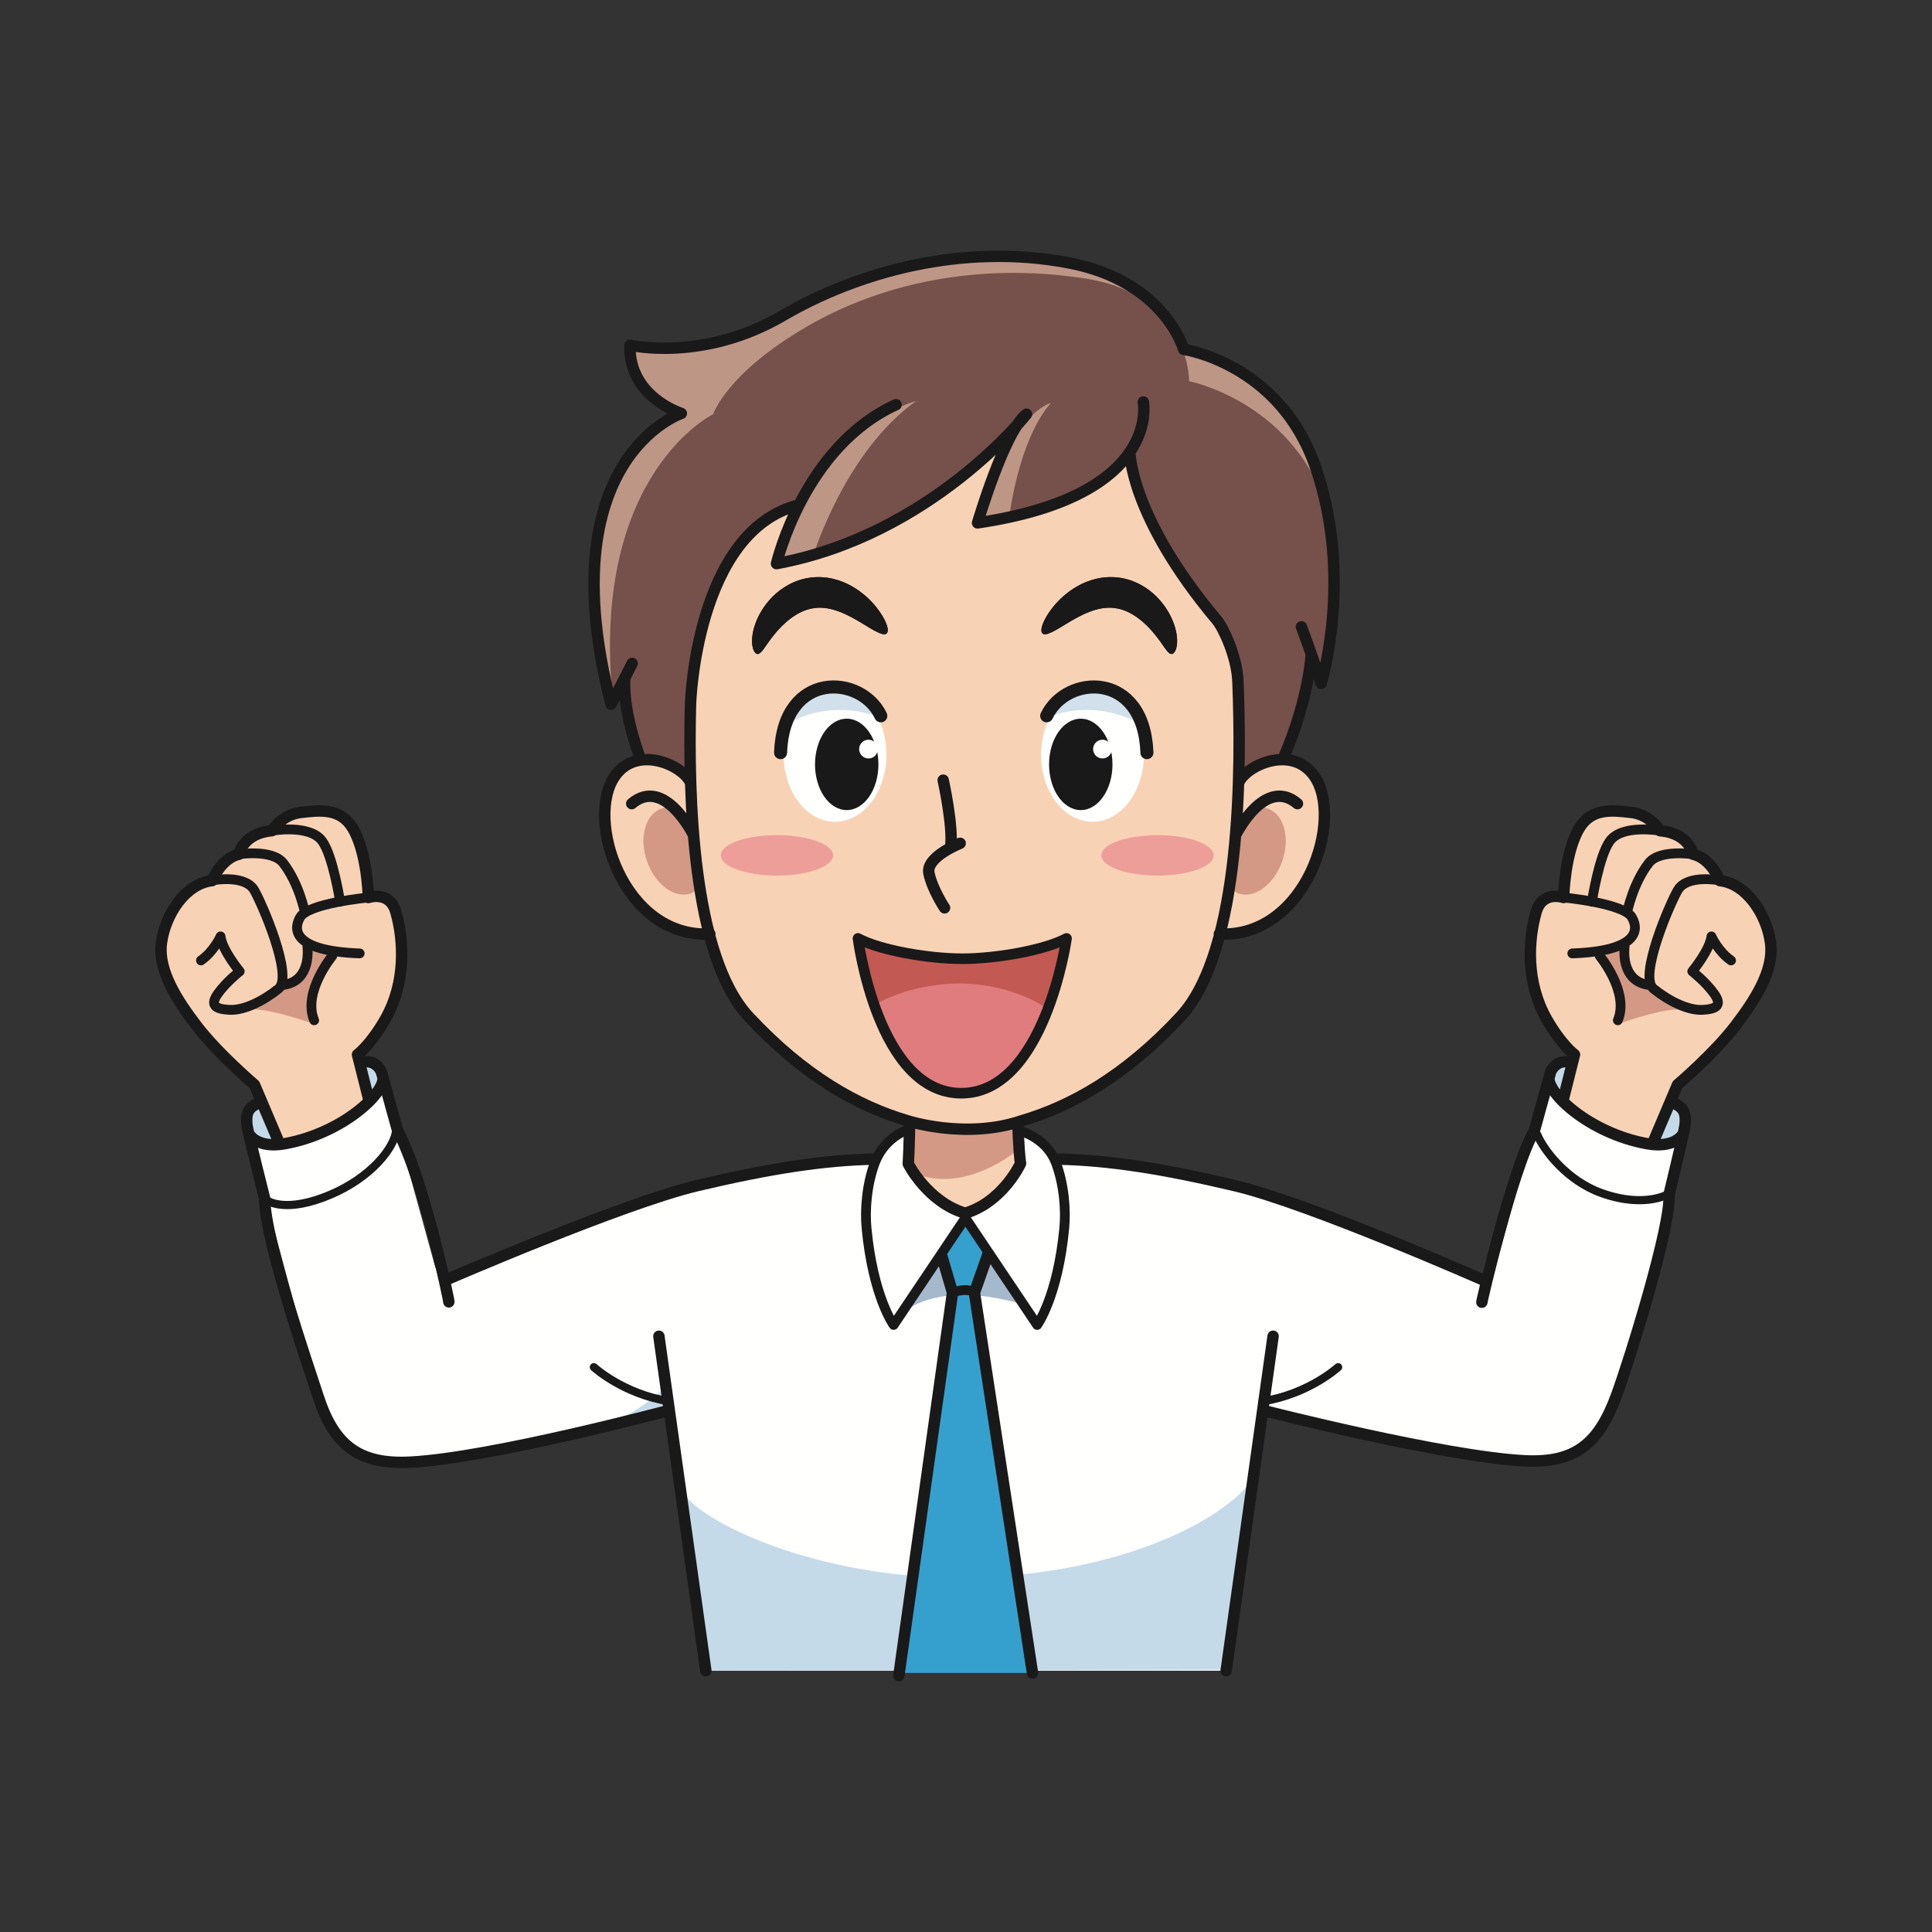 <svg:svg xmlns:svg="http://www.w3.org/2000/svg" height="237.02" version="1.1" viewBox="-19.052 -30.275 237.02 237.02" width="237.02" x="0" y="0">
  <svg:rect x="-19.052" y="-30.275" width="237.02" height="237.02" fill="#333333" stroke="none"/>
  <svg:g id="Layer_1">
    <svg:path d="M130.707,174.685 L135.192,144.465 L135.666,142.768 C135.666,142.768 156.416,147.935 167.541,148.935 C173.763,149.494 177.646,145.826 179.541,139.81 C181.666,133.06 187.45,108.771 187.464,107.922 C187.647,106.117 187.073,105.725 185.749,105.091 L173.618,100.31 C171.655,99.686 170.977,101.424 170.977,101.424 C170.977,101.424 166.554,117.392 164.374,125.352 L163.968,127.061 C163.968,127.061 141.937,117.352 132.79,115.185 C123.512,112.987 116.749,111.977 110.374,111.914 L108.062,109.914 L105.687,108.664 L92.062,108.727 L90.249,109.977 L88.874,111.914 C82.499,111.977 75.736,112.987 66.458,115.185 C57.312,117.352 35.368,126.855 35.368,126.855 L34.337,125.152 C32.158,117.193 27.734,101.218 27.734,101.218 C27.734,101.218 27.056,99.48 25.093,100.104 L12.962,104.885 C11.638,105.519 11.063,105.911 11.247,107.716 C11.26,108.565 18.375,134.466 19.747,139.843 C21.306,145.955 25.201,149.72 31.417,149.103 C40.788,148.172 62.957,142.768 62.957,142.768 L63.329,144.485 L67.541,174.685" fill="#FFFFFE" />
    <svg:path d="M134.374,151.56 C129.749,157.31 116.03,163.268 98.577,163.268 C81.124,163.268 67.749,156.685 65.16,153.352 L67.541,174.685 L130.874,174.56 C130.874,174.56 132.624,160.185 134.374,151.56" fill="#C5DAE8" />
    <svg:g>
      <svg:path d="M105.861,112.843 C105.871,110.95 105.636,106.444 105.636,106.444 L92.512,106.444 C92.512,106.444 92.401,111.2 92.441,112.51 C92.441,112.51 94.059,118.449 99.406,118.449 C104.752,118.449 105.861,112.843 105.861,112.843" fill="#F8D2B5" />
      <svg:path d="M59.326,62.272 C57.201,56.313 57.603,52.893 57.603,52.893 L55.912,56.124 C48.162,25.916 64.537,20.442 64.537,20.442 C64.537,20.442 58.055,18.442 58.233,12.067 C58.233,12.067 67.162,14.192 76.995,8.442 C86.097,3.119 99.011,-0.521 112.079,1.973 C123.87,4.223 126.162,12.582 126.162,12.582 C126.162,12.582 137.872,14.263 142.287,26.873 C147.037,40.442 143.037,53.567 143.037,53.567 L141.817,49.961 C141.817,49.961 141.557,55.313 138.535,62.416 L137.245,66.041 L61.079,67.707 L59.326,62.272" fill="#76504A" />
      <svg:path d="M59.495,62.796 L61.079,67.707 L63.391,67.657 L59.537,62.832 C59.528,62.83 59.51,62.809 59.495,62.796 z M142.287,26.873 C137.872,14.263 126.162,12.582 126.162,12.582 C126.162,12.582 123.87,4.223 112.079,1.973 C99.011,-0.521 86.097,3.119 76.995,8.442 C67.162,14.192 58.233,12.067 58.233,12.067 C58.055,18.442 64.537,20.442 64.537,20.442 C64.537,20.442 48.162,25.916 55.912,56.124 L56.188,55.597 C56.118,55.285 56.061,54.983 56.037,54.707 C53.662,27.707 68.446,20.537 68.446,20.537 C68.446,20.537 70.006,15.598 79.839,9.848 C88.94,4.527 100.845,1.869 113.997,3.876 C126.94,5.851 126.836,16.494 126.836,16.494 C126.836,16.494 139.128,18.878 143.603,31.559 C143.267,30.016 142.839,28.448 142.287,26.873" fill="#BE9685" />
    </svg:g>
    <svg:path d="M68.037,84.31 C57.412,84.81 52.662,70.151 56.412,64.901 C59.117,61.114 64.581,63.548 65.603,65.624" fill="#F8D2B5" />
    <svg:path d="M65.365,71.534 C66.368,74.405 67.659,78.649 65.696,79.335 C63.731,80.021 61.327,78.25 60.325,75.379 C59.321,72.509 60.101,69.624 62.063,68.939 C64.03,68.252 64.362,68.664 65.365,71.534" fill="#D39985" />
    <svg:path d="M130.537,84.31 C141.162,84.81 145.912,70.151 142.162,64.901 C139.457,61.114 133.993,63.548 132.972,65.624" fill="#F8D2B5" />
    <svg:path d="M92.729,104.565 L105.427,104.565 L105.564,110.983 C105.564,110.983 98.745,116.689 92.37,113.273 L92.61,109.502 L92.729,104.565" fill="#D39985" />
    <svg:path d="M78.981,31.666 C66.287,34.817 65.662,56.124 65.662,56.124 C65.373,67.481 65.885,87.001 72.787,94.435 C79.644,101.818 86.287,105.435 92.162,107.185 C92.162,107.185 99.412,109.602 106.412,107.185 C112.287,105.435 118.931,101.818 125.787,94.435 C133.31,86.334 133.243,63.692 132.819,53.307 C132.694,50.231 131.004,46.713 130.267,45.836 C119.537,33.067 119.567,25.173 119.567,25.173 L118.058,26.989 C115.291,29.752 110.197,32.503 100.878,33.873 C100.878,33.873 104.212,22.541 106.878,20.541 C106.878,20.541 95.212,35.373 76.212,38.873 C76.212,38.873 76.81,36.302 78.36,32.945 L78.981,31.666" fill="#F8D2B5" />
    <svg:path d="M89.716,47.449 C89.304,47.795 88.214,47.11 86.642,46.153 C85.089,45.213 82.922,44.026 80.862,44.325 C78.789,44.57 77.008,46.24 75.947,47.56 C74.843,48.899 74.427,49.914 73.911,49.961 C73.658,49.976 73.376,49.645 73.263,48.985 C73.151,48.332 73.219,47.387 73.589,46.321 C73.96,45.256 74.62,44.048 75.72,42.94 C76.802,41.844 78.423,40.834 80.376,40.588 C82.329,40.326 84.153,40.894 85.462,41.651 C86.796,42.412 87.736,43.337 88.413,44.162 C89.753,45.837 90.099,47.133 89.716,47.449" fill="#1A1919" />
    <svg:path d="M108.858,47.449 C108.476,47.133 108.821,45.837 110.161,44.162 C110.838,43.337 111.778,42.412 113.112,41.651 C114.421,40.894 116.245,40.326 118.198,40.588 C120.151,40.834 121.772,41.844 122.854,42.94 C123.954,44.048 124.614,45.256 124.985,46.321 C125.355,47.387 125.423,48.332 125.311,48.985 C125.198,49.645 124.915,49.976 124.661,49.961 C124.146,49.914 123.731,48.899 122.627,47.56 C121.566,46.24 119.785,44.57 117.712,44.325 C115.652,44.026 113.485,45.213 111.933,46.153 C110.36,47.11 109.271,47.795 108.858,47.449" fill="#1A1919" />
    <svg:path d="M83.15,74.662 C83.15,76.033 80.066,77.143 76.263,77.143 C72.458,77.143 69.374,76.033 69.374,74.662 C69.374,73.293 72.458,72.184 76.263,72.184 C80.066,72.184 83.15,73.293 83.15,74.662" fill="#ED9E99" />
    <svg:path d="M129.841,74.662 C129.841,76.033 126.757,77.143 122.952,77.143 C119.147,77.143 116.063,76.033 116.063,74.662 C116.063,73.293 119.147,72.184 122.952,72.184 C126.757,72.184 129.841,73.293 129.841,74.662" fill="#ED9E99" />
    <svg:path d="M133.209,71.534 C132.206,74.405 130.915,78.649 132.878,79.335 C134.843,80.021 137.247,78.25 138.249,75.379 C139.253,72.509 138.474,69.624 136.511,68.939 C134.544,68.252 134.212,68.664 133.209,71.534" fill="#D39985" />
    <svg:path d="M93.335,18.933 C93.335,18.933 81.631,21.692 76.829,38.457 L80.795,37.659 C80.795,37.659 84.724,25.035 93.335,18.933" fill="#BE9685" />
    <svg:path d="M109.87,19.166 C109.87,19.166 104.842,20.211 101.495,33.541 L104.787,32.998 C104.787,32.998 105.912,23.666 109.87,19.166" fill="#BE9685" />
    <svg:path d="M91.266,131.092 L96.266,123.467 L102.393,123.016 L107.016,129.967 C107.016,129.967 96.891,126.217 91.266,131.092" fill="#A5B9CC" />
    <svg:path d="M91.221,174.967 L97.807,128.312 L96.35,123.016 L99.182,119.05 L99.932,119.05 L102.393,123.016 L100.493,128.312 L107.618,174.967" fill="#35A0CD" />
    <svg:path d="M62.791,139.519 L62.957,142.768 L55.124,144.852 C55.124,144.852 61.208,141.853 62.791,139.519" fill="#C5DAE8" />
    <svg:path d="M13.056,105.167 C13.056,105.167 11.556,105.417 11.431,106.167 C11.306,106.917 11.243,108.355 11.681,108.792 C12.118,109.23 15.181,109.667 15.181,109.667 L13.056,105.167" fill="#C5DAE8" />
    <svg:path d="M24.931,99.98 L26.056,104.355 C26.056,104.355 27.618,103.667 27.681,102.48 C27.743,101.292 27.993,100.48 27.056,100.167 C26.118,99.855 24.931,99.98 24.931,99.98" fill="#C5DAE8" />
    <svg:path d="M185.761,105.658 C185.761,105.658 187.261,105.908 187.386,106.658 C187.511,107.408 187.573,108.846 187.136,109.283 C186.698,109.721 183.636,110.158 183.636,110.158 L185.761,105.658" fill="#C5DAE8" />
    <svg:path d="M173.886,100.471 L172.761,104.846 C172.761,104.846 171.198,104.158 171.136,102.971 C171.073,101.783 170.823,100.971 171.761,100.658 C172.698,100.346 173.886,100.471 173.886,100.471" fill="#C5DAE8" />
    <svg:path d="M105.823,107.477 C105.823,107.477 105.904,110.756 106.148,112.467 C106.148,112.467 103.985,117.187 99.354,118.562 C94.722,117.187 92.379,112.508 92.379,112.508 C92.501,110.511 92.542,107.477 92.542,107.477 M107.616,174.967 L100.491,128.312 L102.166,123.56 M96.499,123.852 L97.805,128.312 L91.219,175.3" fill-opacity="0" stroke="#1A1919" stroke-linecap="round" stroke-linejoin="round" stroke-width="1.4" />
    <svg:path d="M99.384,119.151 L90.58,132.271 C90.58,132.271 88.06,128.835 87.254,120.378 C87.053,118.262 87.245,115.163 88.262,112.416 C89.27,109.695 91.55,108.569 92.165,108.394 M99.384,119.151 L108.189,132.271 C108.189,132.271 110.71,128.835 111.516,120.378 C111.717,118.262 111.523,115.163 110.508,112.416 C109.498,109.695 106.865,108.694 106.249,108.519" fill-opacity="0" stroke="#1A1919" stroke-linecap="round" stroke-linejoin="round" stroke-width="1.2" />
    <svg:path d="M89.697,62.313 C89.697,66.858 86.873,70.542 83.39,70.542 C79.905,70.542 77.079,66.858 77.079,62.313 C77.079,57.768 79.905,54.084 83.39,54.084 C86.873,54.084 89.697,57.768 89.697,62.313" fill="#FFFFFE" />
    <svg:path d="M88.714,63.501 C88.714,66.597 86.972,69.107 84.824,69.107 C82.676,69.107 80.935,66.597 80.935,63.501 C80.935,60.405 82.676,57.895 84.824,57.895 C86.972,57.895 88.714,60.405 88.714,63.501" fill="#1A1919" />
    <svg:path d="M88.646,61.624 C88.646,62.258 88.132,62.773 87.497,62.773 C86.862,62.773 86.347,62.258 86.347,61.624 C86.347,60.99 86.862,60.475 87.497,60.475 C88.132,60.475 88.646,60.99 88.646,61.624" fill="#FFFFFE" />
    <svg:path d="M84.008,56.821 C85.604,56.821 87.125,57.11 88.529,57.619 C87.268,55.782 85.439,54.618 83.4,54.618 C81.096,54.618 79.062,56.098 77.811,58.362 C79.637,57.387 81.75,56.821 84.008,56.821" fill="#D2E0EB" />
    <svg:path d="M89.007,57.543 C86.583,52.43 77.071,51.981 76.709,62.061" fill-opacity="0" stroke="#1A1919" stroke-linecap="round" stroke-linejoin="round" stroke-width="1.6" />
    <svg:path d="M108.665,62.313 C108.665,66.858 111.489,70.542 114.973,70.542 C118.457,70.542 121.283,66.858 121.283,62.313 C121.283,57.768 118.457,54.084 114.973,54.084 C111.489,54.084 108.665,57.768 108.665,62.313" fill="#FFFFFE" />
    <svg:path d="M109.648,63.501 C109.648,66.597 111.391,69.107 113.538,69.107 C115.687,69.107 117.428,66.597 117.428,63.501 C117.428,60.405 115.687,57.895 113.538,57.895 C111.391,57.895 109.648,60.405 109.648,63.501" fill="#1A1919" />
    <svg:path d="M115.05,61.624 C115.05,62.258 115.563,62.773 116.198,62.773 C116.833,62.773 117.349,62.258 117.349,61.624 C117.349,60.99 116.833,60.475 116.198,60.475 C115.563,60.475 115.05,60.99 115.05,61.624" fill="#FFFFFE" />
    <svg:path d="M114.271,56.821 C112.676,56.821 111.154,57.11 109.75,57.619 C111.012,55.782 112.84,54.618 114.879,54.618 C117.184,54.618 119.217,56.098 120.469,58.362 C118.643,57.387 116.529,56.821 114.271,56.821" fill="#D2E0EB" />
    <svg:path d="M109.355,57.543 C111.779,52.43 121.291,51.981 121.653,62.061" fill-opacity="0" stroke="#1A1919" stroke-linecap="round" stroke-linejoin="round" stroke-width="1.6" />
    <svg:path d="M121.21,19.041 C121.21,19.041 123.543,30.54 100.876,33.873 C100.876,33.873 104.21,22.541 106.876,20.541 C106.876,20.541 95.21,35.373 76.21,38.873 C76.21,38.873 79.543,24.54 90.876,19.373 M98.743,73.184 C98.743,73.184 94.493,74.851 94.91,76.851 C95.327,78.851 96.827,81.101 96.827,81.101 M96.66,65.434 C96.66,65.434 97.909,71.101 97.577,73.601 M68.035,84.31 C57.41,84.81 52.66,70.151 56.41,64.901 C59.115,61.114 64.579,63.548 65.601,65.624 M66.04,72.184 C66.04,72.184 62.481,64.903 58.447,68.317 M130.535,84.31 C141.16,84.81 145.91,70.151 142.16,64.901 C139.455,61.114 133.991,63.548 132.97,65.624 M132.53,72.184 C132.53,72.184 136.09,64.903 140.123,68.317 M119.565,25.173 C119.565,25.173 119.535,33.067 130.265,45.836 C131.002,46.713 132.692,50.231 132.817,53.307 C133.241,63.692 133.308,86.334 125.785,94.435 C118.929,101.818 112.285,105.435 106.41,107.185 C99.41,109.602 92.16,107.185 92.16,107.185 C86.285,105.435 79.642,101.818 72.785,94.435 C65.883,87.001 65.371,67.481 65.66,56.124 C65.66,56.124 66.285,34.817 78.979,31.666 M58.501,51.113 C57.12,53.878 55.91,56.124 55.91,56.124 C48.16,25.916 64.535,20.442 64.535,20.442 C64.535,20.442 58.053,18.442 58.231,12.067 C58.231,12.067 67.16,14.192 76.993,8.442 C86.095,3.119 99.009,-0.521 112.077,1.973 C123.868,4.223 126.16,12.582 126.16,12.582 C126.16,12.582 137.87,14.263 142.285,26.873 C147.035,40.442 143.035,53.567 143.035,53.567 C143.035,53.567 141.953,50.215 140.608,46.62 M57.601,52.893 C57.601,52.893 57.199,56.313 59.324,62.272 M141.815,49.961 C141.815,49.961 141.555,55.313 138.533,62.416" fill-opacity="0" stroke="#1A1919" stroke-linecap="round" stroke-linejoin="round" stroke-width="1.4" />
    <svg:path d="M89.714,47.449 C89.302,47.795 88.212,47.11 86.64,46.153 C85.087,45.213 82.92,44.026 80.86,44.325 C78.787,44.57 77.006,46.24 75.945,47.56 C74.841,48.899 74.425,49.914 73.909,49.961 C73.656,49.976 73.374,49.645 73.261,48.985 C73.149,48.332 73.217,47.387 73.587,46.321 C73.958,45.256 74.618,44.048 75.718,42.94 C76.8,41.844 78.421,40.834 80.374,40.588 C82.327,40.326 84.151,40.894 85.46,41.651 C86.794,42.412 87.734,43.337 88.411,44.162 C89.751,45.837 90.097,47.133 89.714,47.449" fill="#1A1919" />
    <svg:path d="M108.856,47.449 C108.474,47.133 108.819,45.837 110.159,44.162 C110.836,43.337 111.776,42.412 113.11,41.651 C114.419,40.894 116.243,40.326 118.196,40.588 C120.149,40.834 121.771,41.844 122.853,42.94 C123.952,44.048 124.612,45.256 124.983,46.321 C125.354,47.387 125.421,48.332 125.309,48.985 C125.196,49.645 124.913,49.976 124.659,49.961 C124.145,49.914 123.729,48.899 122.625,47.56 C121.564,46.24 119.783,44.57 117.71,44.325 C115.65,44.026 113.483,45.213 111.931,46.153 C110.358,47.11 109.269,47.795 108.856,47.449" fill="#1A1919" />
    <svg:g>
      <svg:path d="M97.805,128.312 C97.805,128.312 99.295,127.649 100.457,128.239" fill-opacity="0" stroke="#1A1919" stroke-linecap="round" stroke-linejoin="round" stroke-width="1.2" />
      <svg:path d="M61.782,133.657 L67.541,174.685" fill-opacity="0" stroke="#1A1919" stroke-linecap="round" stroke-linejoin="round" stroke-width="1.4" />
    </svg:g>
    <svg:path d="M12.004,102.97 C12.004,102.97 8.879,99.939 5.855,96.52 C3.389,93.734 0.289,88.856 0.757,85.382 C1.228,81.893 3.714,78.114 6.976,77.763 C6.976,77.763 8.055,75.02 10.267,74.525 C10.267,74.525 10.732,71.945 14.31,71.641 C14.31,71.641 15.497,69.663 17.835,69.397 C20.177,69.131 22.702,68.807 24.212,71.318 C26.039,74.358 26.137,79.835 26.137,79.835 C26.137,79.835 28.76,78.935 29.514,81.614 C30.521,85.179 30.74,90.281 28.251,94.701 C26.443,97.908 24.993,99.167 24.993,99.167 L26.399,104.542 C26.399,104.542 23.978,106.893 21.46,108.004 C18.118,109.48 14.837,110.011 14.837,110.011 L12.004,102.97" fill="#F8D2B5" />
    <svg:path d="M11.304,93.588 C14.24,92.956 17.121,89.531 17.875,88.761 C18.628,87.993 18.99,86.086 18.99,86.086 L21.716,86.699 C21.716,86.699 20.751,88.714 20.074,89.576 C19.395,90.437 19.406,95.337 19.406,95.337 C19.406,95.337 13.704,93.239 11.304,93.588" fill="#D39985" />
    <svg:g>
      <svg:path d="M25.093,100.104 C27.056,99.48 27.734,101.218 27.734,101.218 C27.734,101.218 28.591,104.309 29.735,108.449 C33.002,114.511 36.163,129.836 36.009,129.432 M12.962,104.885 C11.638,105.519 11.063,105.911 11.247,107.716 C11.252,108.032 12.163,111.807 13.416,116.768 C13.46,121.916 18.646,136.964 20.001,141.111 C21.961,147.107 25.052,149.423 31.29,149.103 C41.185,148.595 62.957,142.768 62.957,142.768 M11.637,109.034 C11.637,109.034 12.637,110.624 15.901,110.034 C22.969,108.756 28.193,103.805 27.931,101.917 M26.243,104.824 L24.806,99.105 C24.806,99.105 26.443,97.908 28.251,94.701 C30.74,90.281 30.521,85.179 29.514,81.614 C28.76,78.935 26.137,79.835 26.137,79.835 C26.137,79.835 26.039,74.358 24.212,71.318 C22.702,68.807 20.177,69.131 17.835,69.397 C15.497,69.663 14.31,71.641 14.31,71.641 C10.732,71.945 10.267,74.525 10.267,74.525 C8.055,75.02 6.976,77.763 6.976,77.763 C3.714,78.114 1.228,81.893 0.757,85.382 C0.289,88.856 2.785,92.559 5.035,95.523 C7.631,98.942 12.17,102.804 12.17,102.804 L15.1,109.71" fill-opacity="0" stroke="#1A1919" stroke-linecap="round" stroke-linejoin="round" stroke-width="1.4" />
      <svg:path d="M7.182,77.703 C7.182,77.703 10.99,77.02 12.121,78.906 C13.026,80.419 16.988,89.512 15.117,91.021 C13.247,92.528 10.894,93.702 9.114,93.614 C7.331,93.53 6.674,93.044 7.676,91.631 C8.675,90.216 10.358,88.894 10.358,88.894 C10.358,88.894 8.202,86.292 8.007,84.604 C8.007,84.604 7.202,86.439 5.599,87.555 M10.267,74.525 C10.267,74.525 14.369,73.896 15.689,75.599 C17.641,78.119 18.323,81.554 18.323,81.554 M14.31,71.641 C14.31,71.641 18.924,70.817 20.458,72.887 C21.808,74.707 22.672,80.357 22.672,80.357 M26.137,79.835 C26.137,79.835 18.754,80.525 17.764,82.263 C16.772,84 17.293,86.412 25.076,86.69 M18.656,85.869 C18.656,85.869 19.254,90.025 15.754,90.555 M21.71,87.008 C21.71,87.008 18.043,91.425 19.491,94.896" fill-opacity="0" stroke="#1A1919" stroke-linecap="round" stroke-linejoin="round" stroke-width="1.2" />
    </svg:g>
    <svg:path d="M35.563,126.793 C35.563,126.793 57.312,117.352 66.458,115.185 C75.374,113.073 81.968,112.058 88.124,111.926" fill-opacity="0" stroke="#1A1919" stroke-linecap="round" stroke-linejoin="round" stroke-width="1.4" />
    <svg:path d="M13.832,117.064 C13.832,117.064 16.077,118.606 21.547,116.262 C26.456,114.158 29.361,110.552 29.561,108.348" fill-opacity="0" stroke="#1A1919" stroke-linecap="round" stroke-linejoin="round" stroke-width="1" />
    <svg:path d="M99.124,103.841 C96.721,103.841 93.155,102.344 91.186,99.352 C87.489,93.733 86.208,84.852 86.208,84.852 C88.874,86.29 94.792,87.344 99.042,87.344 L98.958,87.344 C103.208,87.344 109.124,86.29 111.792,84.852 C111.792,84.852 110.793,92.01 107.687,97.414 C105.5,101.218 101.731,103.841 98.874,103.841 L99.124,103.841" fill="#E07C7D" />
    <svg:path d="M88.249,93.025 C90.905,91.359 95.171,90.381 98.637,90.381 C102.35,90.381 106.557,91.512 109.312,93.398 C111.437,88.988 111.971,84.852 111.971,84.852 C109.275,86.285 103.307,87.337 98.999,87.344 C94.693,87.337 88.725,86.285 86.029,84.852 C86.029,84.852 86.229,88.756 88.249,93.025" fill="#C35953" />
    <svg:path d="M86.208,84.852 C88.874,86.29 94.792,87.344 99.042,87.344 L98.958,87.344 C103.208,87.344 109.124,86.29 111.792,84.852 C111.792,84.852 109.124,103.841 98.874,103.841 C88.624,103.841 86.208,84.852 86.208,84.852 z" fill-opacity="0" stroke="#1A1919" stroke-linecap="round" stroke-linejoin="round" stroke-width="1.3" />
    <svg:g>
      <svg:path d="M53.804,137.45 C53.804,137.45 57.403,140.758 63.047,141.634" fill-opacity="0" stroke="#1A1919" stroke-linecap="round" stroke-linejoin="round" stroke-width="1" />
      <svg:path d="M137.134,133.657 L131.375,174.685" fill-opacity="0" stroke="#1A1919" stroke-linecap="round" stroke-linejoin="round" stroke-width="1.4" />
    </svg:g>
    <svg:path d="M186.912,102.97 C186.912,102.97 190.037,99.939 193.061,96.52 C195.527,93.734 198.628,88.856 198.159,85.382 C197.688,81.893 195.202,78.114 191.94,77.763 C191.94,77.763 190.861,75.02 188.649,74.525 C188.649,74.525 188.184,71.945 184.606,71.641 C184.606,71.641 183.419,69.663 181.081,69.397 C178.739,69.131 176.214,68.807 174.704,71.318 C172.877,74.358 172.778,79.835 172.778,79.835 C172.778,79.835 170.156,78.935 169.401,81.614 C168.396,85.179 168.176,90.281 170.665,94.701 C172.474,97.908 173.923,99.167 173.923,99.167 L172.517,104.542 C172.517,104.542 174.938,106.893 177.456,108.004 C180.798,109.48 184.079,110.011 184.079,110.011 L186.912,102.97" fill="#F8D2B5" />
    <svg:path d="M187.612,93.588 C184.677,92.956 181.795,89.531 181.041,88.761 C180.288,87.993 179.927,86.086 179.927,86.086 L177.2,86.699 C177.2,86.699 178.165,88.714 178.843,89.576 C179.521,90.437 179.51,95.337 179.51,95.337 C179.51,95.337 185.212,93.239 187.612,93.588" fill="#D39985" />
    <svg:g>
      <svg:path d="M173.823,100.104 C171.86,99.48 171.182,101.218 171.182,101.218 C171.182,101.218 170.326,104.306 169.183,108.444 C166.499,113.039 162.595,129.882 162.749,129.477 M185.954,104.885 C187.278,105.519 187.853,105.911 187.669,107.716 C187.664,108.022 186.846,111.578 185.7,116.308 C185.999,120.039 180.874,136.539 179.248,140.944 C177.063,146.862 174.197,149.256 167.959,148.936 C158.065,148.428 135.959,142.768 135.959,142.768 M187.278,109.034 C187.278,109.034 186.278,110.624 183.015,110.034 C175.946,108.756 170.724,103.805 170.985,101.917 M172.673,104.824 L174.11,99.105 C174.11,99.105 172.474,97.908 170.665,94.701 C168.176,90.281 168.396,85.179 169.401,81.614 C170.156,78.935 172.778,79.835 172.778,79.835 C172.778,79.835 172.877,74.358 174.704,71.318 C176.214,68.807 178.739,69.131 181.081,69.397 C183.419,69.663 184.606,71.641 184.606,71.641 C188.184,71.945 188.649,74.525 188.649,74.525 C190.861,75.02 191.94,77.763 191.94,77.763 C195.202,78.114 197.688,81.893 198.159,85.382 C198.628,88.856 196.132,92.559 193.881,95.523 C191.284,98.942 186.745,102.804 186.745,102.804 L183.815,109.71" fill-opacity="0" stroke="#1A1919" stroke-linecap="round" stroke-linejoin="round" stroke-width="1.4" />
      <svg:path d="M191.734,77.703 C191.734,77.703 187.927,77.02 186.796,78.906 C185.89,80.419 181.929,89.512 183.8,91.021 C185.669,92.528 188.021,93.702 189.802,93.614 C191.585,93.53 192.241,93.044 191.24,91.631 C190.241,90.216 188.558,88.894 188.558,88.894 C188.558,88.894 190.714,86.292 190.909,84.604 C190.909,84.604 191.714,86.439 193.317,87.555 M188.649,74.525 C188.649,74.525 184.547,73.896 183.227,75.599 C181.274,78.119 180.593,81.554 180.593,81.554 M184.606,71.641 C184.606,71.641 179.991,70.817 178.458,72.887 C177.108,74.707 176.244,80.357 176.244,80.357 M172.778,79.835 C172.778,79.835 180.161,80.525 181.152,82.263 C182.144,84 181.622,86.412 173.84,86.69 M180.261,85.869 C180.261,85.869 179.662,90.025 183.162,90.555 M177.206,87.008 C177.206,87.008 180.872,91.425 179.425,94.896" fill-opacity="0" stroke="#1A1919" stroke-linecap="round" stroke-linejoin="round" stroke-width="1.2" />
    </svg:g>
    <svg:path d="M163.124,126.852 C163.124,126.852 141.604,117.352 132.458,115.185 C123.542,113.073 116.948,112.058 110.792,111.926" fill-opacity="0" stroke="#1A1919" stroke-linecap="round" stroke-linejoin="round" stroke-width="1.4" />
    <svg:path d="M185.818,116.112 C185.818,116.112 182.937,118.039 177.464,116.105 C173.163,114.584 170.298,110.772 169.548,108.938 M145.112,137.45 C145.112,137.45 141.513,140.758 135.869,141.634" fill-opacity="0" stroke="#1A1919" stroke-linecap="round" stroke-linejoin="round" stroke-width="1" />
  </svg:g>
</svg:svg>